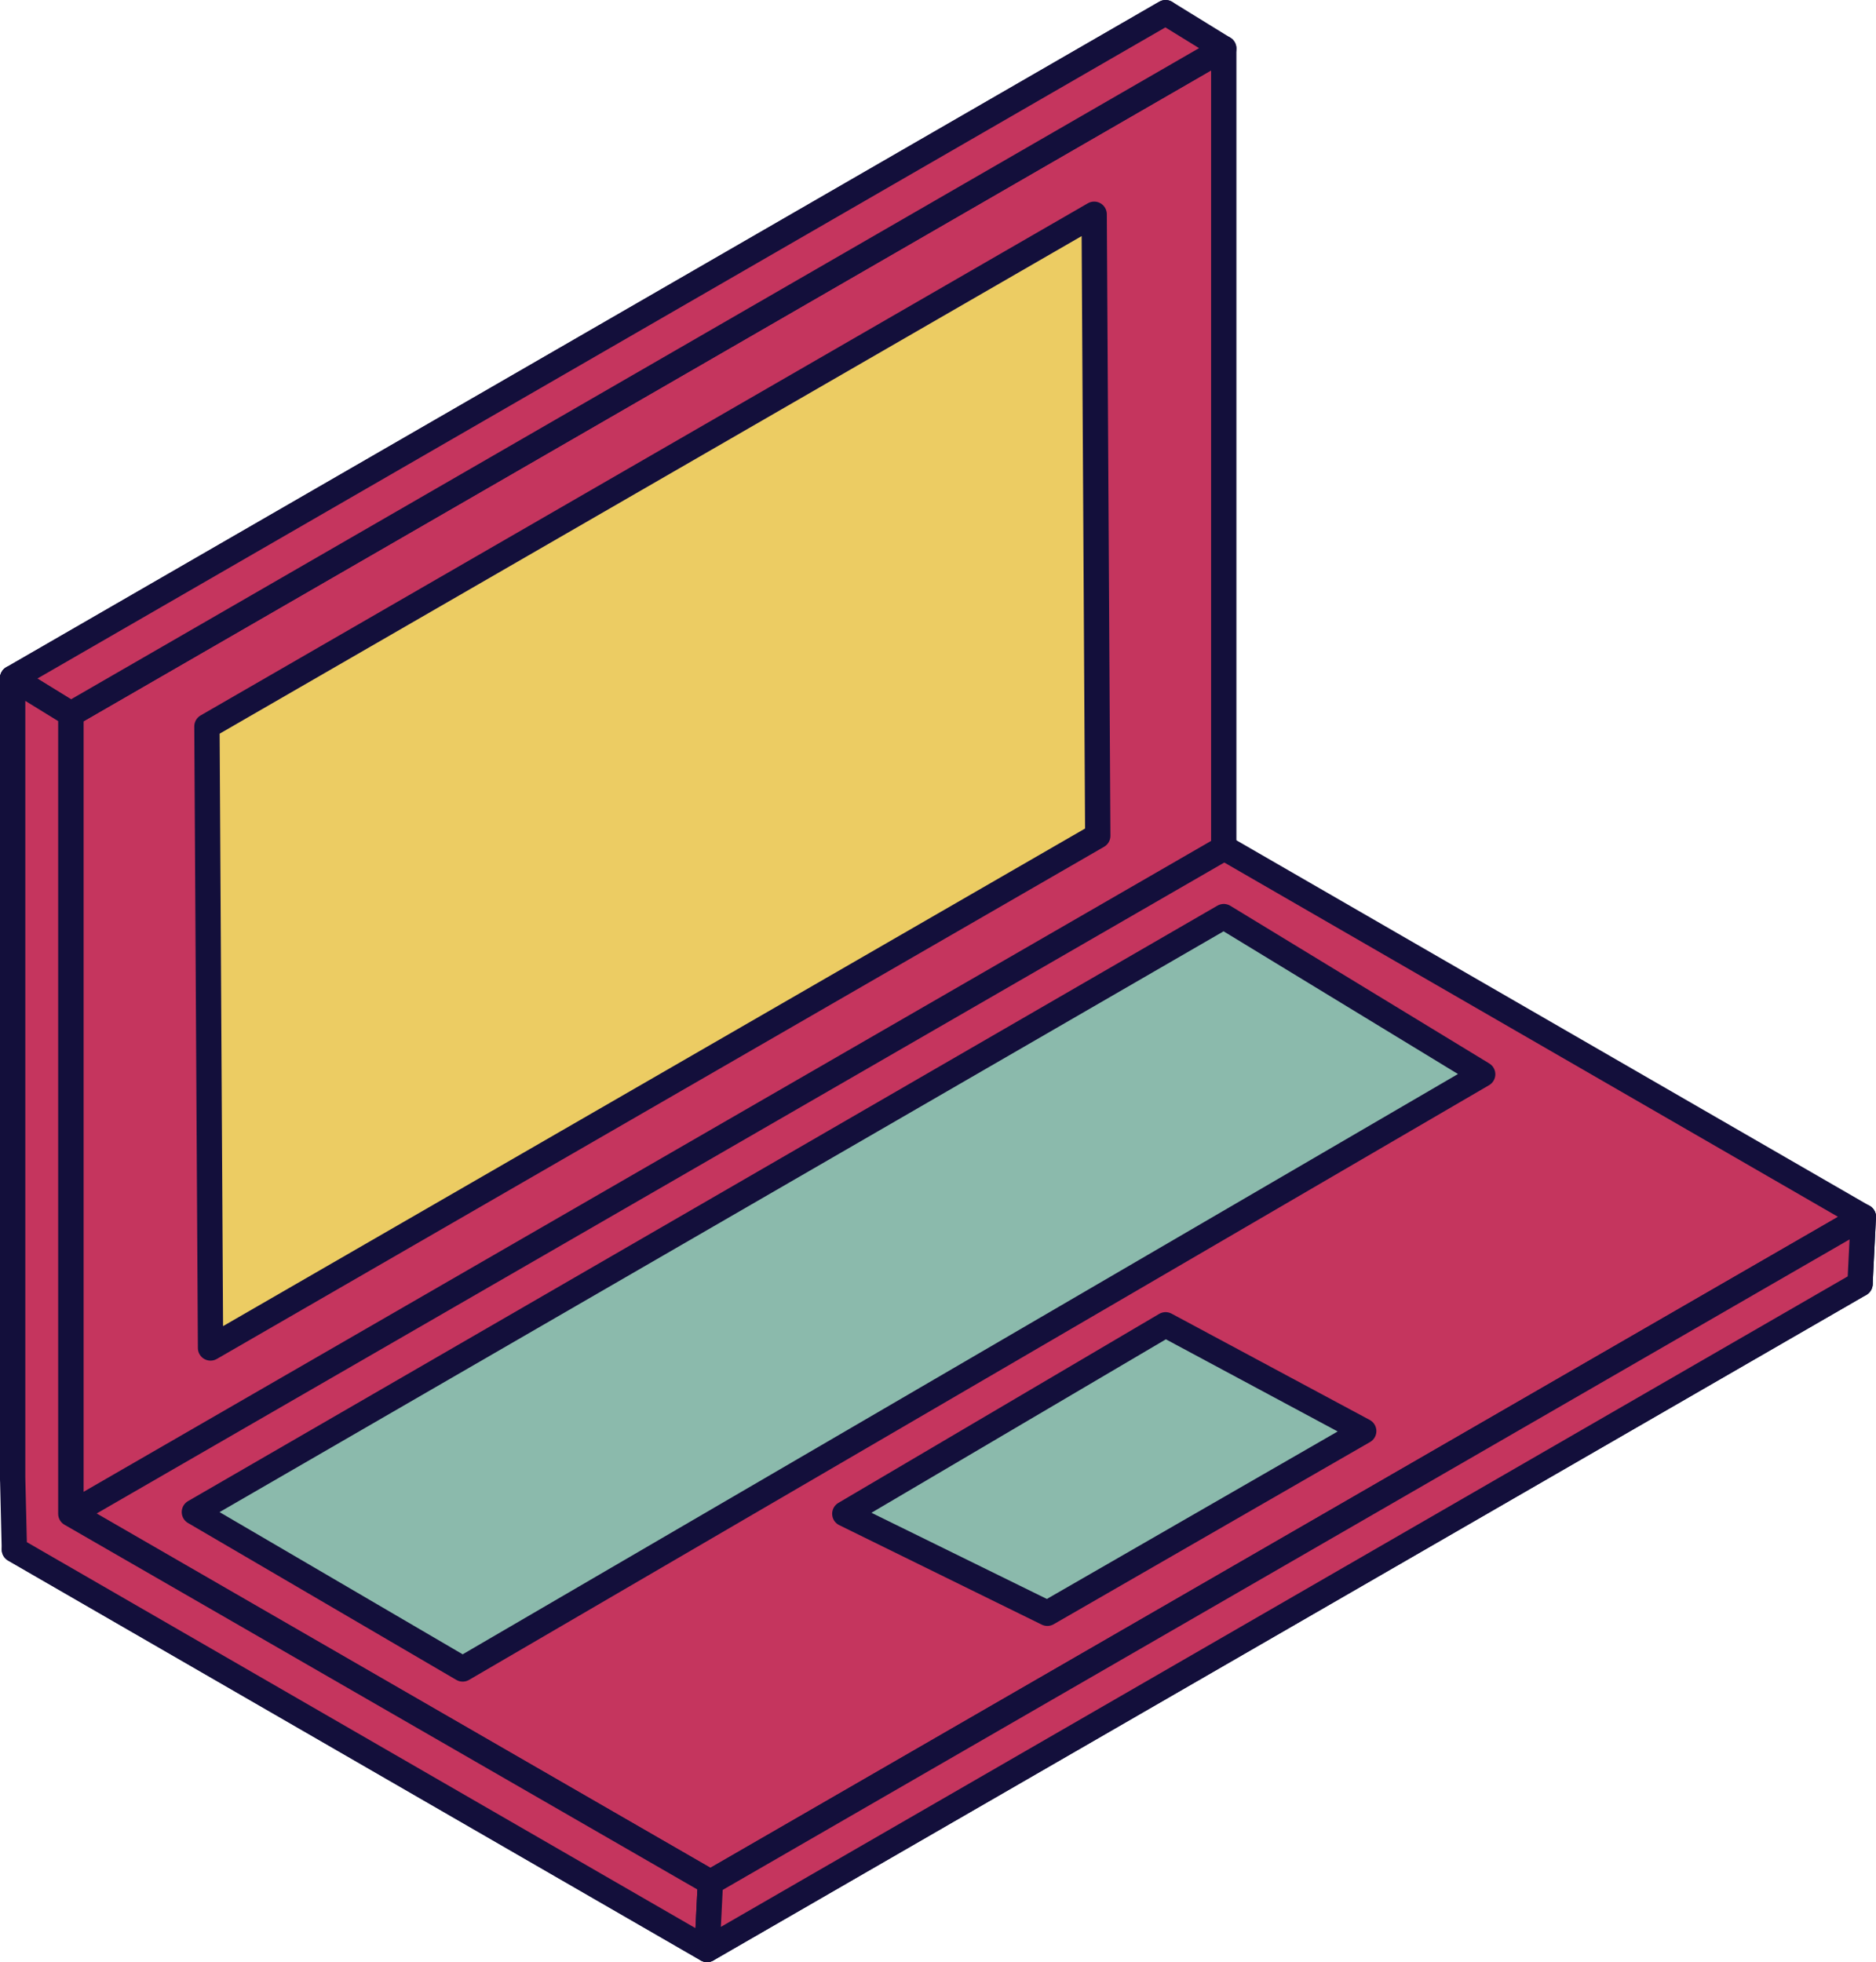 <svg xmlns="http://www.w3.org/2000/svg" viewBox="0 0 370.6 387.67"><defs><style>.cls-1{fill:#c5355e;}.cls-1,.cls-2,.cls-3,.cls-4{stroke:#130f3b;stroke-linecap:round;stroke-linejoin:round;stroke-width:5px;}.cls-2{fill:none;}.cls-3{fill:#eccc63;}.cls-4{fill:#8bbaac;}</style></defs><title>laptop</title><g id="Layer_2" data-name="Layer 2"><g id="Layer_1-2" data-name="Layer 1"><polygon class="cls-1" points="230.26 160.51 2.5 292.01 2.5 134 230.26 2.5 230.26 160.51"/><polygon class="cls-1" points="230.6 174.66 2.84 306.16 139.68 385.17 367.44 253.67 230.6 174.66"/><polygon class="cls-1" points="231.26 161.41 3.5 292.91 140.34 371.92 368.1 240.42 231.26 161.41"/><path class="cls-2" d="M367.44,253.67l.66-13.25Z"/><polygon class="cls-1" points="241.75 167.59 13.99 299.09 13.99 141.08 241.75 9.58 241.75 167.59"/><path class="cls-2" d="M2.5,134,14,141.08Z"/><polygon class="cls-1" points="230.26 2.5 241.75 9.58 13.99 141.08 2.5 134 230.26 2.5"/><polygon class="cls-1" points="2.5 292.01 2.84 306.16 139.68 385.17 140.34 371.92 13.99 299.09 13.99 141.08 2.5 134 2.5 292.01"/><polygon class="cls-3" points="216.86 165.14 41.59 266.33 40.88 143.52 216.15 42.33 216.86 165.14"/><polygon class="cls-1" points="139.68 385.17 140.34 371.92 368.1 240.42 367.44 253.67 139.68 385.17"/><polygon class="cls-4" points="38.4 298.75 241.75 181.1 292.9 212.25 91.4 329.75 38.4 298.75"/><polygon class="cls-4" points="230.26 261.75 166.89 299.09 206.9 318.75 269.4 282.75 230.26 261.75"/></g></g></svg>
